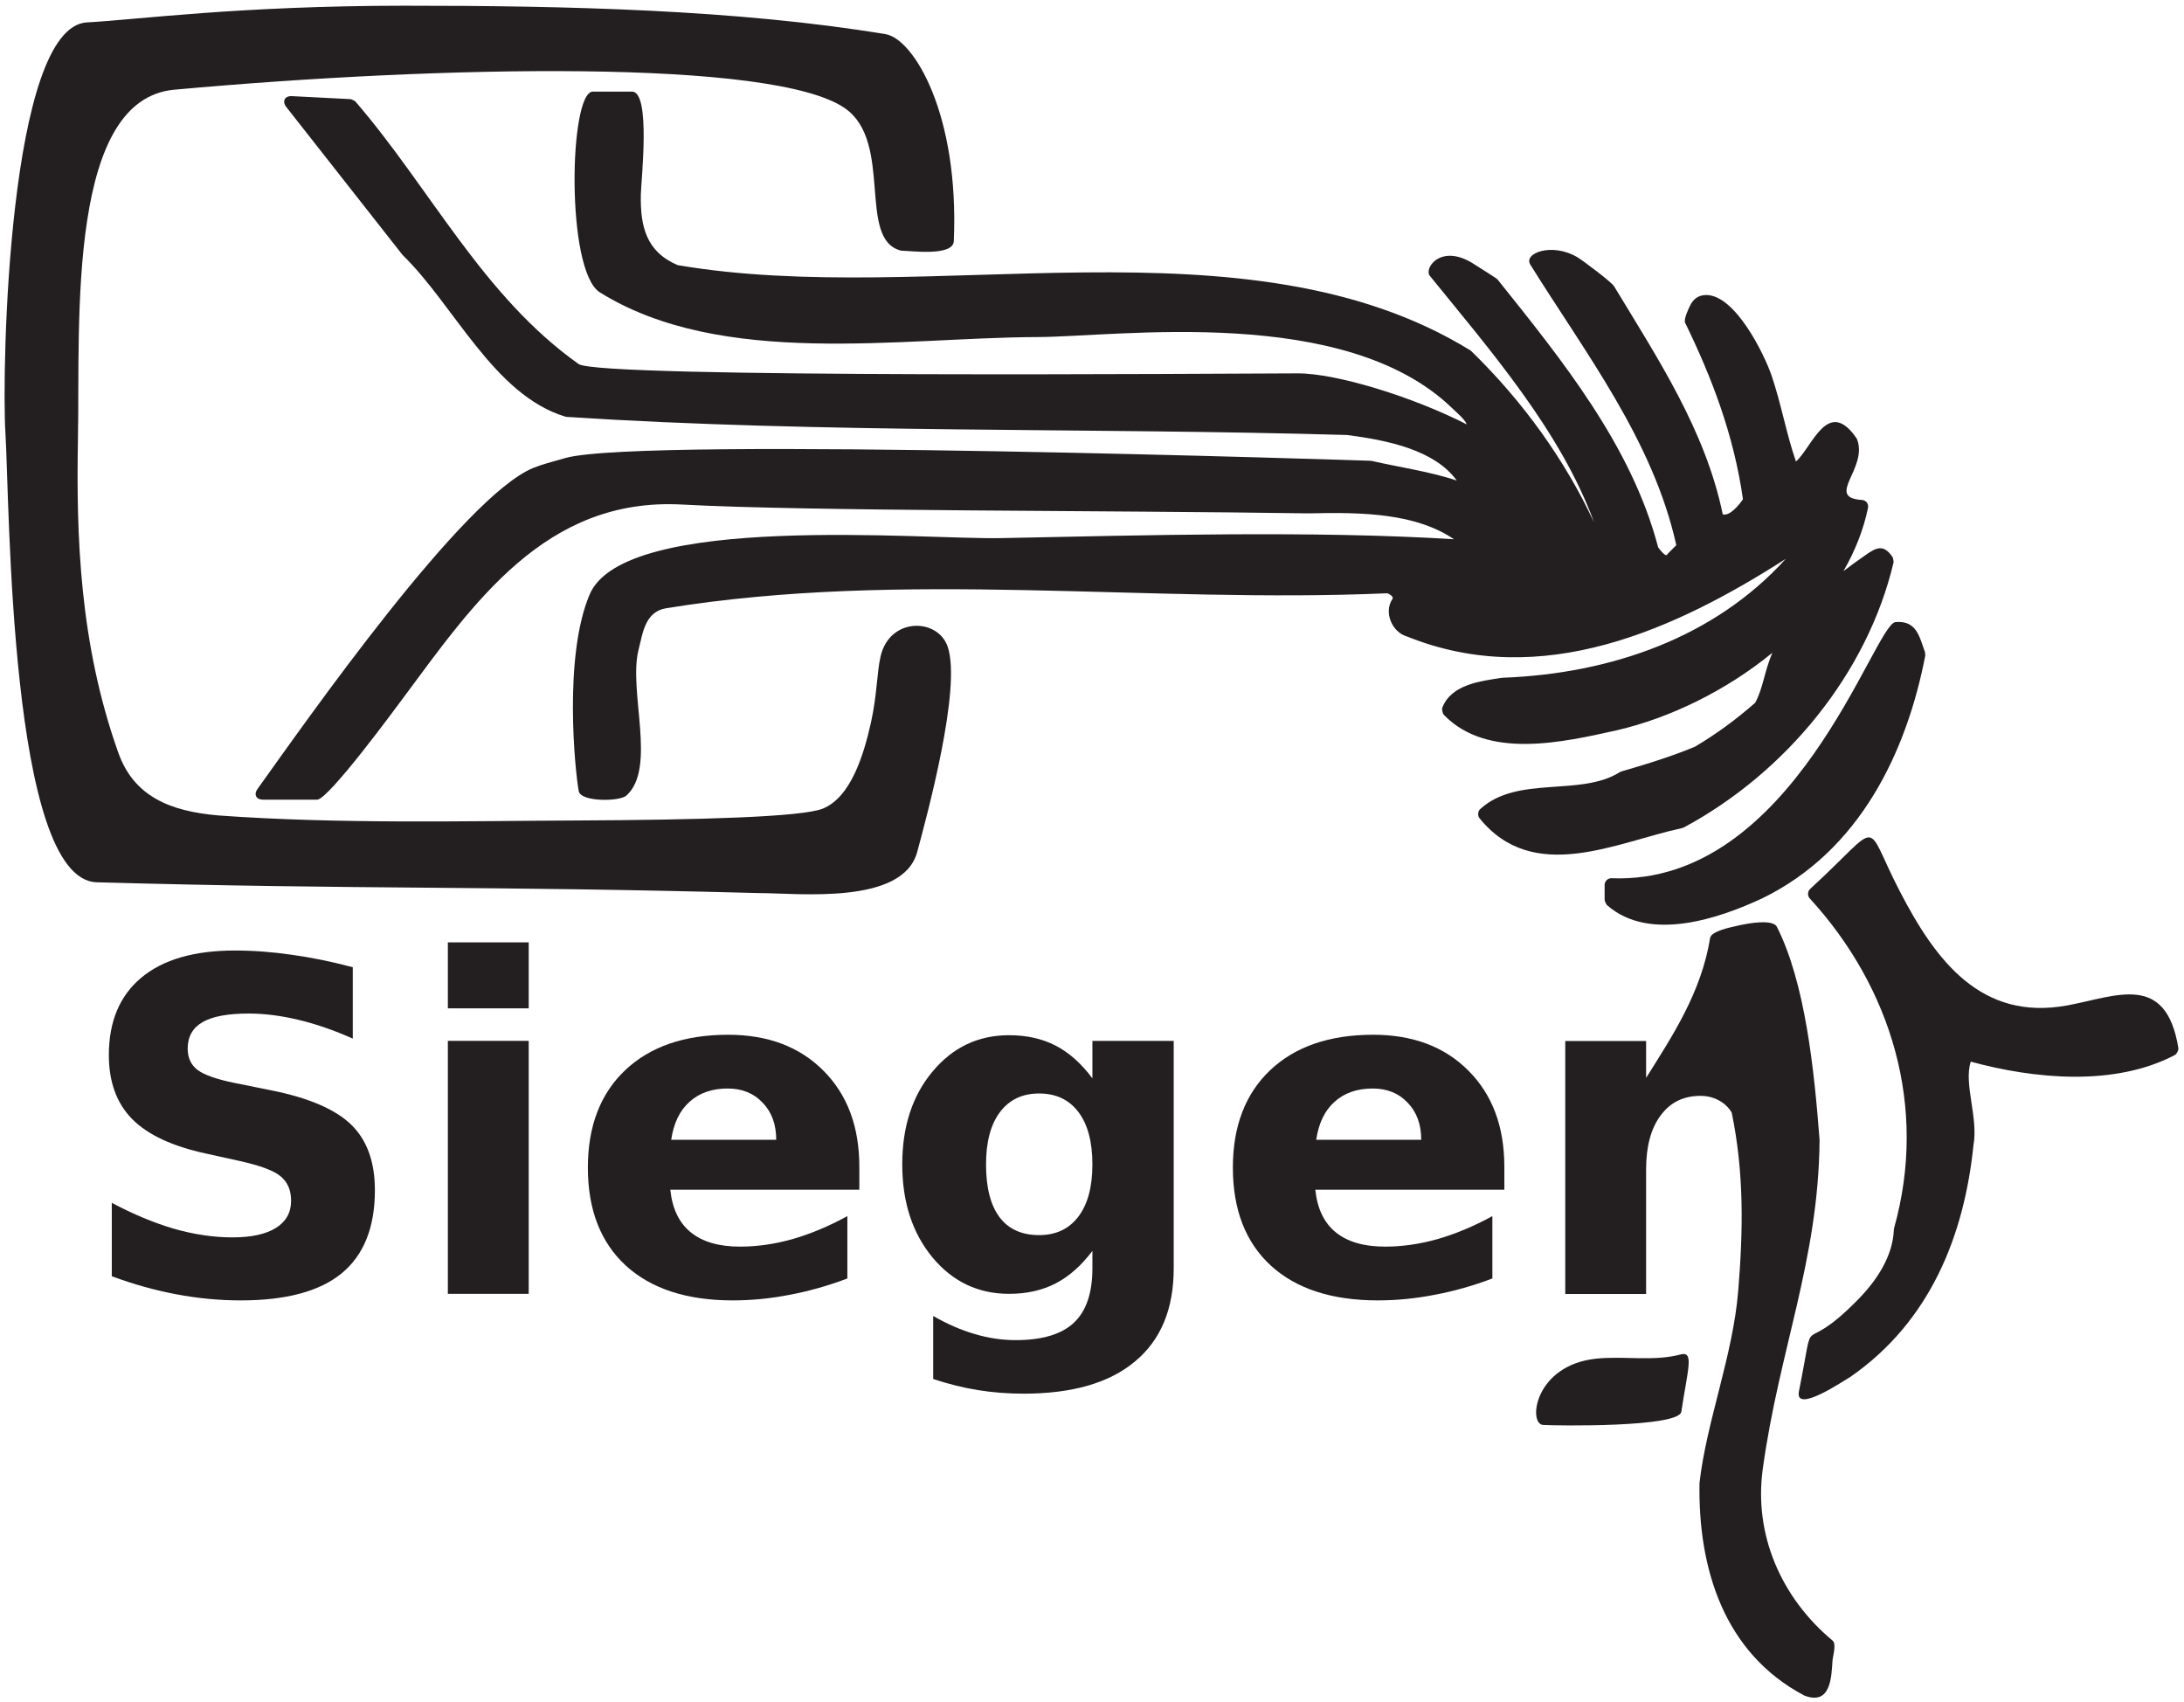 <?xml version="1.0" encoding="UTF-8" standalone="no"?>
<!-- Created with Inkscape (http://www.inkscape.org/) -->

<svg
   xmlns:dc="http://purl.org/dc/elements/1.1/"
   xmlns:cc="http://creativecommons.org/ns#"
   xmlns:rdf="http://www.w3.org/1999/02/22-rdf-syntax-ns#"
   xmlns:svg="http://www.w3.org/2000/svg"
   xmlns="http://www.w3.org/2000/svg"
   xmlns:sodipodi="http://sodipodi.sourceforge.net/DTD/sodipodi-0.dtd"
   xmlns:inkscape="http://www.inkscape.org/namespaces/inkscape"
   version="1.1"
   id="svg4504"
   xml:space="preserve"
   width="453.189"
   height="353.142"
   viewBox="0 0 453.189 353.142"
   sodipodi:docname="chaos-siegen.svg"
   inkscape:version="0.92.1 r15371"
   inkscape:export-filename="/home/sammann/Dokumente/2017-10-08-chaos-siegen-logo/logo.png"
   inkscape:export-xdpi="96"
   inkscape:export-ydpi="96"><defs
     id="defs4508" /><sodipodi:namedview
     pagecolor="#ffffff"
     bordercolor="#666666"
     borderopacity="1"
     objecttolerance="10"
     gridtolerance="10"
     guidetolerance="10"
     inkscape:pageopacity="0"
     inkscape:pageshadow="2"
     inkscape:window-width="1916"
     inkscape:window-height="1041"
     id="namedview4506"
     showgrid="false"
     inkscape:zoom="1.1060707"
     inkscape:cx="558.61469"
     inkscape:cy="70.909734"
     inkscape:window-x="0"
     inkscape:window-y="18"
     inkscape:window-maximized="0"
     inkscape:current-layer="g4512"
     fit-margin-left="1"
     fit-margin-top="1"
     fit-margin-bottom="1"
     fit-margin-right="1" /><g
     id="g4512"
     inkscape:groupmode="layer"
     inkscape:label="Chaosknoten-4.0"
     transform="matrix(1.333,0,0,-1.333,-188.009,735.656)"><path
       style="fill:#231f20;fill-opacity:1;fill-rule:nonzero;stroke:none"
       d="m 381.249,330.094 c -2.376,0.149 -1.359,9.315 8.289,10.319 4.306,0.448 8.879,-0.472 13.098,0.645 2.168,0.574 1.14,-2.232 0.134,-8.905 -0.37,-2.457 -19.441,-2.19 -21.521,-2.06 z"
       id="path11832"
       inkscape:connector-curvature="0" /><path
       style="fill:#231f20;fill-opacity:1;fill-rule:nonzero;stroke:none"
       d="m 289.519,514.35 c -0.105,-2.387 -6.545,-1.519 -8.032,-1.496 l -0.25,0.034 c -6.775,1.784 -1.106,16.855 -8.642,22.128 -11.084,7.757 -63.095,6.66 -104.405,2.904 -8.02,-0.729 -11.842,-9.011 -13.579,-20.362 -1.718,-11.23 -1.26,-24.567 -1.432,-33.8 -0.286,-15.399 0.253,-32.109 6.285,-49.045 2.418,-6.79 8.036,-9.11 15.581,-9.754 18.755,-1.37 39.203,-0.849 55.477,-0.787 19.441,0.087 35.326,0.542 38.572,1.837 4.446,1.775 6.442,8.525 7.541,13.468 0.932,4.19 0.909,7.75 1.486,10.244 1.415,6.114 8.874,6.012 10.436,1.529 2.226,-6.388 -3.238,-26.418 -4.735,-31.971 -2.245,-8.328 -18.516,-6.401 -24.709,-6.401 -43.856,1.173 -60.557,0.505 -103.006,1.678 -13.635,0.377 -13.553,59.26 -14.222,69.995 -0.597,9.577 0.445,63.194 12.699,63.844 7.788,0.413 23.667,2.589 49.43,2.596 25.094,0.01 51.811,-0.612 74.878,-4.426 4.422,-0.731 11.491,-12.534 10.627,-32.217 z"
       id="path11830"
       inkscape:connector-curvature="0" /><path
       style="fill:#231f20;fill-opacity:1;fill-rule:nonzero;stroke:none"
       d="m 415.305,412.029 c -6.426,-2.984 -17.441,-6.922 -24.123,-1.011 -0.097,0.086 -0.352,0.653 -0.352,0.782 v 2.345 c 0,0.587 0.5,1.067 1.087,1.044 28.394,-1.147 40.871,39.564 44.188,39.866 3.342,0.304 3.739,-2.389 4.591,-4.66 0.016,-0.042 0.056,-0.521 0.047,-0.565 -2.841,-14.682 -9.997,-30.321 -25.438,-37.8 z"
       id="path11828"
       inkscape:connector-curvature="0" /><path
       style="fill:#231f20;fill-opacity:1;fill-rule:nonzero;stroke:none"
       d="m 462.871,395.394 c 7.611,1.405 15.331,5.204 17.271,-6.63 0.054,-0.328 -0.252,-0.94 -0.545,-1.094 -9.461,-4.967 -21.981,-3.699 -31.771,-1.034 -1.13,-3.436 1.187,-8.686 0.425,-12.962 -1.431,-14.002 -6.681,-27.457 -19.202,-36.126 l -0.114,-0.068 c -0.661,-0.343 -8.58,-5.773 -7.857,-2.152 2.772,13.889 -0.353,4.576 9.148,14.232 2.941,2.989 5.469,6.747 5.627,10.932 l 0.038,0.243 c 5.284,18.839 -0.445,37.471 -13.132,51.311 -0.376,0.41 -0.346,1.1 0.064,1.476 11.591,10.625 8.1,10.909 13.989,-0.436 5.534,-10.662 12.586,-20.179 26.059,-17.691 z"
       id="path11826"
       inkscape:connector-curvature="0" /><path
       style="fill:#231f20;fill-opacity:1;fill-rule:nonzero;stroke:none"
       d="m 403.15,423.088 -0.276,-0.101 c -10.208,-2.188 -23.108,-8.854 -31.519,1.537 -0.322,0.397 -0.27,1.084 0.107,1.429 5.803,5.298 15.593,1.881 21.724,5.741 l 0.27,0.12 c 4.834,1.381 8.545,2.642 11.415,3.835 3.31,1.948 6.449,4.264 9.394,6.845 1.237,2.278 1.392,4.727 2.664,7.775 -7.22,-5.917 -15.993,-10.15 -24.127,-12.036 -8.383,-1.863 -20.216,-4.647 -27.015,2.404 -0.183,0.19 -0.318,0.854 -0.223,1.1 1.393,3.621 5.968,4.138 9.259,4.644 l 0.12,0.011 c 16.964,0.636 33.035,6.307 44.083,18.504 -17.112,-10.963 -37.96,-20.533 -58.914,-12.098 -2.403,0.66 -3.736,3.856 -2.268,5.918 0.061,0.415 -0.549,0.703 -0.848,0.824 -37.332,-1.618 -75.135,3.696 -112.244,-2.327 -3.311,-0.537 -3.653,-3.881 -4.313,-6.494 -1.608,-6.364 2.871,-18.402 -1.886,-22.663 -1.074,-0.962 -7.117,-1.013 -7.424,0.691 -0.562,3.121 -2.414,20.922 1.705,30.614 5.436,12.79 52.024,8.523 63.916,8.763 22.635,0.458 48.9,1.179 70.621,-0.173 -5.922,4.034 -14.164,4.233 -22.637,4.027 -30.501,0.469 -78.183,0.312 -97.512,1.372 -21.299,1.169 -32.485,-15.397 -43.486,-30.198 -1.083,-1.456 -11.569,-15.734 -13.323,-15.734 h -8.443 c -1.047,0 -1.459,0.802 -0.849,1.653 7.674,10.711 32.074,45.606 42.978,49.996 1.301,0.524 2.817,0.92 4.961,1.527 6.036,1.709 37.529,1.573 67.185,1.045 29.798,-0.531 58.136,-1.475 58.136,-1.475 l 0.197,-0.025 c 4.414,-1.003 8.922,-1.631 13.234,-3.047 -3.439,4.725 -10.63,6.25 -17.066,7.083 -40.568,1.171 -81.605,0.235 -121.469,2.815 l -0.237,0.043 c -11.147,3.393 -17.271,17.327 -25.33,25.162 l -18.105,23.035 c -0.69,0.878 -0.24,1.746 0.875,1.688 l 9.146,-0.469 c 0.115,-0.01 0.662,-0.274 0.738,-0.361 11.681,-13.55 19.829,-30.293 34.757,-40.871 3.19,-2.261 101.704,-1.46 111.963,-1.449 6.042,0.01 18.009,-3.703 26.29,-7.946 -0.35,0.877 -1.721,1.967 -2.399,2.644 -8.28,7.928 -21.055,10.734 -33.557,11.499 -12.536,0.767 -24.529,-0.523 -30.895,-0.545 -21.225,-0.073 -49.123,-4.865 -68.102,6.957 -5.328,3.318 -4.804,31.247 -1.089,31.247 h 6.098 c 2.972,0 1.403,-13.95 1.367,-16.043 -0.085,-4.904 0.806,-8.861 5.729,-10.963 39.253,-6.724 88.634,8.11 123.377,-13.253 l 0.182,-0.142 c 8.174,-7.969 14.592,-17.002 19.099,-26.645 -5.173,14.168 -16.177,26.802 -25.564,38.373 -0.977,1.204 1.812,5.194 6.987,1.75 0.601,-0.4 3.376,-2.096 3.552,-2.315 10.012,-12.515 20.861,-25.865 25.003,-41.701 0.272,-0.36 0.826,-1.102 1.26,-1.234 0.03,0.021 0.123,0.077 0.215,0.205 l 0.111,0.132 1.239,1.239 c -3.613,16.3 -14.092,29.807 -22.729,43.672 -1.097,1.761 3.321,3.491 7.306,1.161 0.801,-0.469 5.336,-3.869 5.732,-4.524 6.778,-11.218 14.229,-22.445 16.92,-35.508 1.119,-0.338 2.657,1.596 3.145,2.358 -1.419,10.019 -4.855,18.941 -9,27.462 -0.263,0.54 0.571,2.287 0.836,2.79 0.413,0.785 1.125,1.526 2.449,1.526 4.543,0 9.037,-9.257 10.134,-12.43 1.516,-4.387 2.329,-9.175 3.834,-13.482 2.521,2.196 4.94,10.102 9.406,3.651 l 0.119,-0.228 c 1.695,-4.52 -5.042,-9.036 0.731,-9.409 0.664,-0.043 1.091,-0.604 0.955,-1.256 -0.719,-3.449 -2.038,-6.738 -3.818,-9.823 1.029,0.789 2.15,1.606 3.374,2.453 1.542,1.067 2.799,1.955 4.28,-0.282 0.065,-0.099 0.173,-0.701 0.145,-0.817 -4.062,-17.204 -16.702,-32.682 -32.652,-41.253 z"
       id="path4516"
       inkscape:connector-curvature="0" /><g
       id="g11819"
       transform="translate(383.513,293.89)"
       style="fill:#231f20;fill-opacity:1"><path
         id="path9703"
         d="m 32.027,114.441 c -1.664,0.014 -3.768,-0.462 -4.434,-0.631 -0.432,-0.109 -3.676,-0.716 -3.854,-1.809 -1.382,-8.487 -5.813,-15.166 -9.965,-21.778 v 5.741 H 1.187 v -39.375 H 13.773 v 19.371 c 0,3.586 0.75,6.387 2.25,8.402 1.5,2.039 3.562,3.059 6.188,3.059 1.078,0 2.039,-0.234 2.883,-0.703 0.844,-0.445 1.512,-1.078 2.004,-1.898 1.962,-9.469 1.767,-18.486 1.02,-27.693 -0.824,-10.149 -4.948,-20.393 -6.032,-29.944 -0.238,-13.315 3.805,-26.474 16.269,-33.072 l 0.122,-0.056 c 4.098,-1.537 4.146,3.04 4.311,5.458 0.05,0.694 0.653,2.589 0.01,3.125 -8.048,6.707 -12.253,16.527 -10.872,26.646 2.534,18.566 8.705,32.539 8.849,51.283 -0.846,11.085 -2.249,24.436 -6.633,33.148 -0.276,0.534 -1.115,0.72 -2.114,0.728 z"
         style="fill:#231f20;fill-opacity:1;fill-rule:nonzero;stroke:none;stroke-width:1"
         inkscape:connector-curvature="0" /><path
         id="path11730"
         style="font-style:normal;font-variant:normal;font-weight:bold;font-stretch:normal;font-size:96px;line-height:1.25;font-family:sans-serif;-inkscape-font-specification:'sans-serif Bold';letter-spacing:0px;word-spacing:0px;fill:#231f20;fill-opacity:1;stroke:none;stroke-width:0.75"
         d="M -187.556,107.446 V 96.336 q -4.324,1.934 -8.438,2.918 -4.113,0.984 -7.77,0.984 -4.852,0 -7.172,-1.336 -2.32,-1.336 -2.32,-4.148 0,-2.109 1.547,-3.305 1.582,-1.16 5.695,-2.004 l 5.766,-1.16 q 8.754,-1.758 12.445,-5.344 3.691,-3.586 3.691,-10.195 0,-8.684 -5.168,-12.938 -5.133,-4.219 -15.715,-4.219 -4.992,0 -10.02,0.949 -5.027,0.949 -10.055,2.812 v 11.426 q 5.027,-2.672 9.703,-4.043 4.711,-1.336 9.07,-1.336 4.43,0 6.785,1.477 2.355,1.477 2.355,4.219 0,2.461 -1.617,3.797 -1.582,1.336 -6.363,2.391 l -5.238,1.16 q -7.875,1.688 -11.531,5.379 -3.621,3.691 -3.621,9.949 0,7.84 5.062,12.059 5.062,4.219 14.555,4.219 4.324,0 8.895,-0.668 4.57,-0.633 9.457,-1.934 z"
         inkscape:connector-curvature="0" /><path
         id="path11732"
         style="font-style:normal;font-variant:normal;font-weight:bold;font-stretch:normal;font-size:96px;line-height:1.25;font-family:sans-serif;-inkscape-font-specification:'sans-serif Bold';letter-spacing:0px;word-spacing:0px;fill:#231f20;fill-opacity:1;stroke:none;stroke-width:0.75"
         d="m -172.755,95.985 h 12.586 v -39.375 h -12.586 z m 0,15.328 h 12.586 v -10.266 h -12.586 z"
         inkscape:connector-curvature="0" /><path
         id="path11734"
         style="font-style:normal;font-variant:normal;font-weight:bold;font-stretch:normal;font-size:96px;line-height:1.25;font-family:sans-serif;-inkscape-font-specification:'sans-serif Bold';letter-spacing:0px;word-spacing:0px;fill:#231f20;fill-opacity:1;stroke:none;stroke-width:0.75"
         d="m -108.7,76.403 v -3.586 h -29.426 q 0.457,-4.43 3.199,-6.645 2.742,-2.215 7.664,-2.215 3.973,0 8.121,1.16 4.184,1.195 8.578,3.586 v -9.703 q -4.465,-1.688 -8.93,-2.531 -4.465,-0.879 -8.93,-0.879 -10.688,0 -16.629,5.414 -5.906,5.449 -5.906,15.258 0,9.633 5.801,15.152 5.836,5.52 16.031,5.52 9.281,0 14.836,-5.59 5.59,-5.59 5.59,-14.941 z m -12.938,4.184 q 0,3.586 -2.109,5.766 -2.074,2.215 -5.449,2.215 -3.656,0 -5.941,-2.074 -2.285,-2.039 -2.848,-5.906 z"
         inkscape:connector-curvature="0" /><path
         id="path11736"
         style="font-style:normal;font-variant:normal;font-weight:bold;font-stretch:normal;font-size:96px;line-height:1.25;font-family:sans-serif;-inkscape-font-specification:'sans-serif Bold';letter-spacing:0px;word-spacing:0px;fill:#231f20;fill-opacity:1;stroke:none;stroke-width:0.75"
         d="m -72.419,63.289 q -2.602,-3.445 -5.73,-5.062 -3.129,-1.617 -7.242,-1.617 -7.207,0 -11.918,5.66 -4.711,5.695 -4.711,14.484 0,8.824 4.711,14.449 4.711,5.66 11.918,5.66 4.113,0 7.242,-1.617 3.129,-1.617 5.73,-5.098 v 5.836 h 12.656 v -35.402 q 0,-9.492 -6.012,-14.484 -5.977,-5.027 -17.367,-5.027 -3.691,0 -7.137,0.562 -3.445,0.562 -6.926,1.723 v 9.809 q 3.305,-1.898 6.469,-2.812 3.164,-0.949 6.363,-0.949 6.188,0 9.07,2.707 2.883,2.707 2.883,8.473 z m -8.297,24.504 q -3.902,0 -6.082,-2.883 -2.18,-2.883 -2.18,-8.156 0,-5.414 2.109,-8.227 2.109,-2.777 6.152,-2.777 3.938,0 6.117,2.883 2.18,2.883 2.18,8.121 0,5.273 -2.18,8.156 -2.18,2.883 -6.117,2.883 z"
         inkscape:connector-curvature="0" /><path
         id="path11738"
         style="font-style:normal;font-variant:normal;font-weight:bold;font-stretch:normal;font-size:96px;line-height:1.25;font-family:sans-serif;-inkscape-font-specification:'sans-serif Bold';letter-spacing:0px;word-spacing:0px;fill:#231f20;fill-opacity:1;stroke:none;stroke-width:0.75"
         d="m -8.294,76.403 v -3.586 H -37.72 q 0.457,-4.43 3.199,-6.645 2.742,-2.215 7.664,-2.215 3.973,0 8.121,1.16 4.184,1.195 8.578,3.586 v -9.703 q -4.465,-1.688 -8.93,-2.531 -4.465,-0.879 -8.93,-0.879 -10.688,0 -16.629,5.414 -5.906,5.449 -5.906,15.258 0,9.633 5.801,15.152 5.836,5.52 16.031,5.52 9.281,0 14.836,-5.59 5.59,-5.59 5.59,-14.941 z m -12.937,4.184 q 0,3.586 -2.109,5.766 -2.074,2.215 -5.449,2.215 -3.656,0 -5.941,-2.074 -2.285,-2.039 -2.848,-5.906 z"
         inkscape:connector-curvature="0" /></g></g></svg>